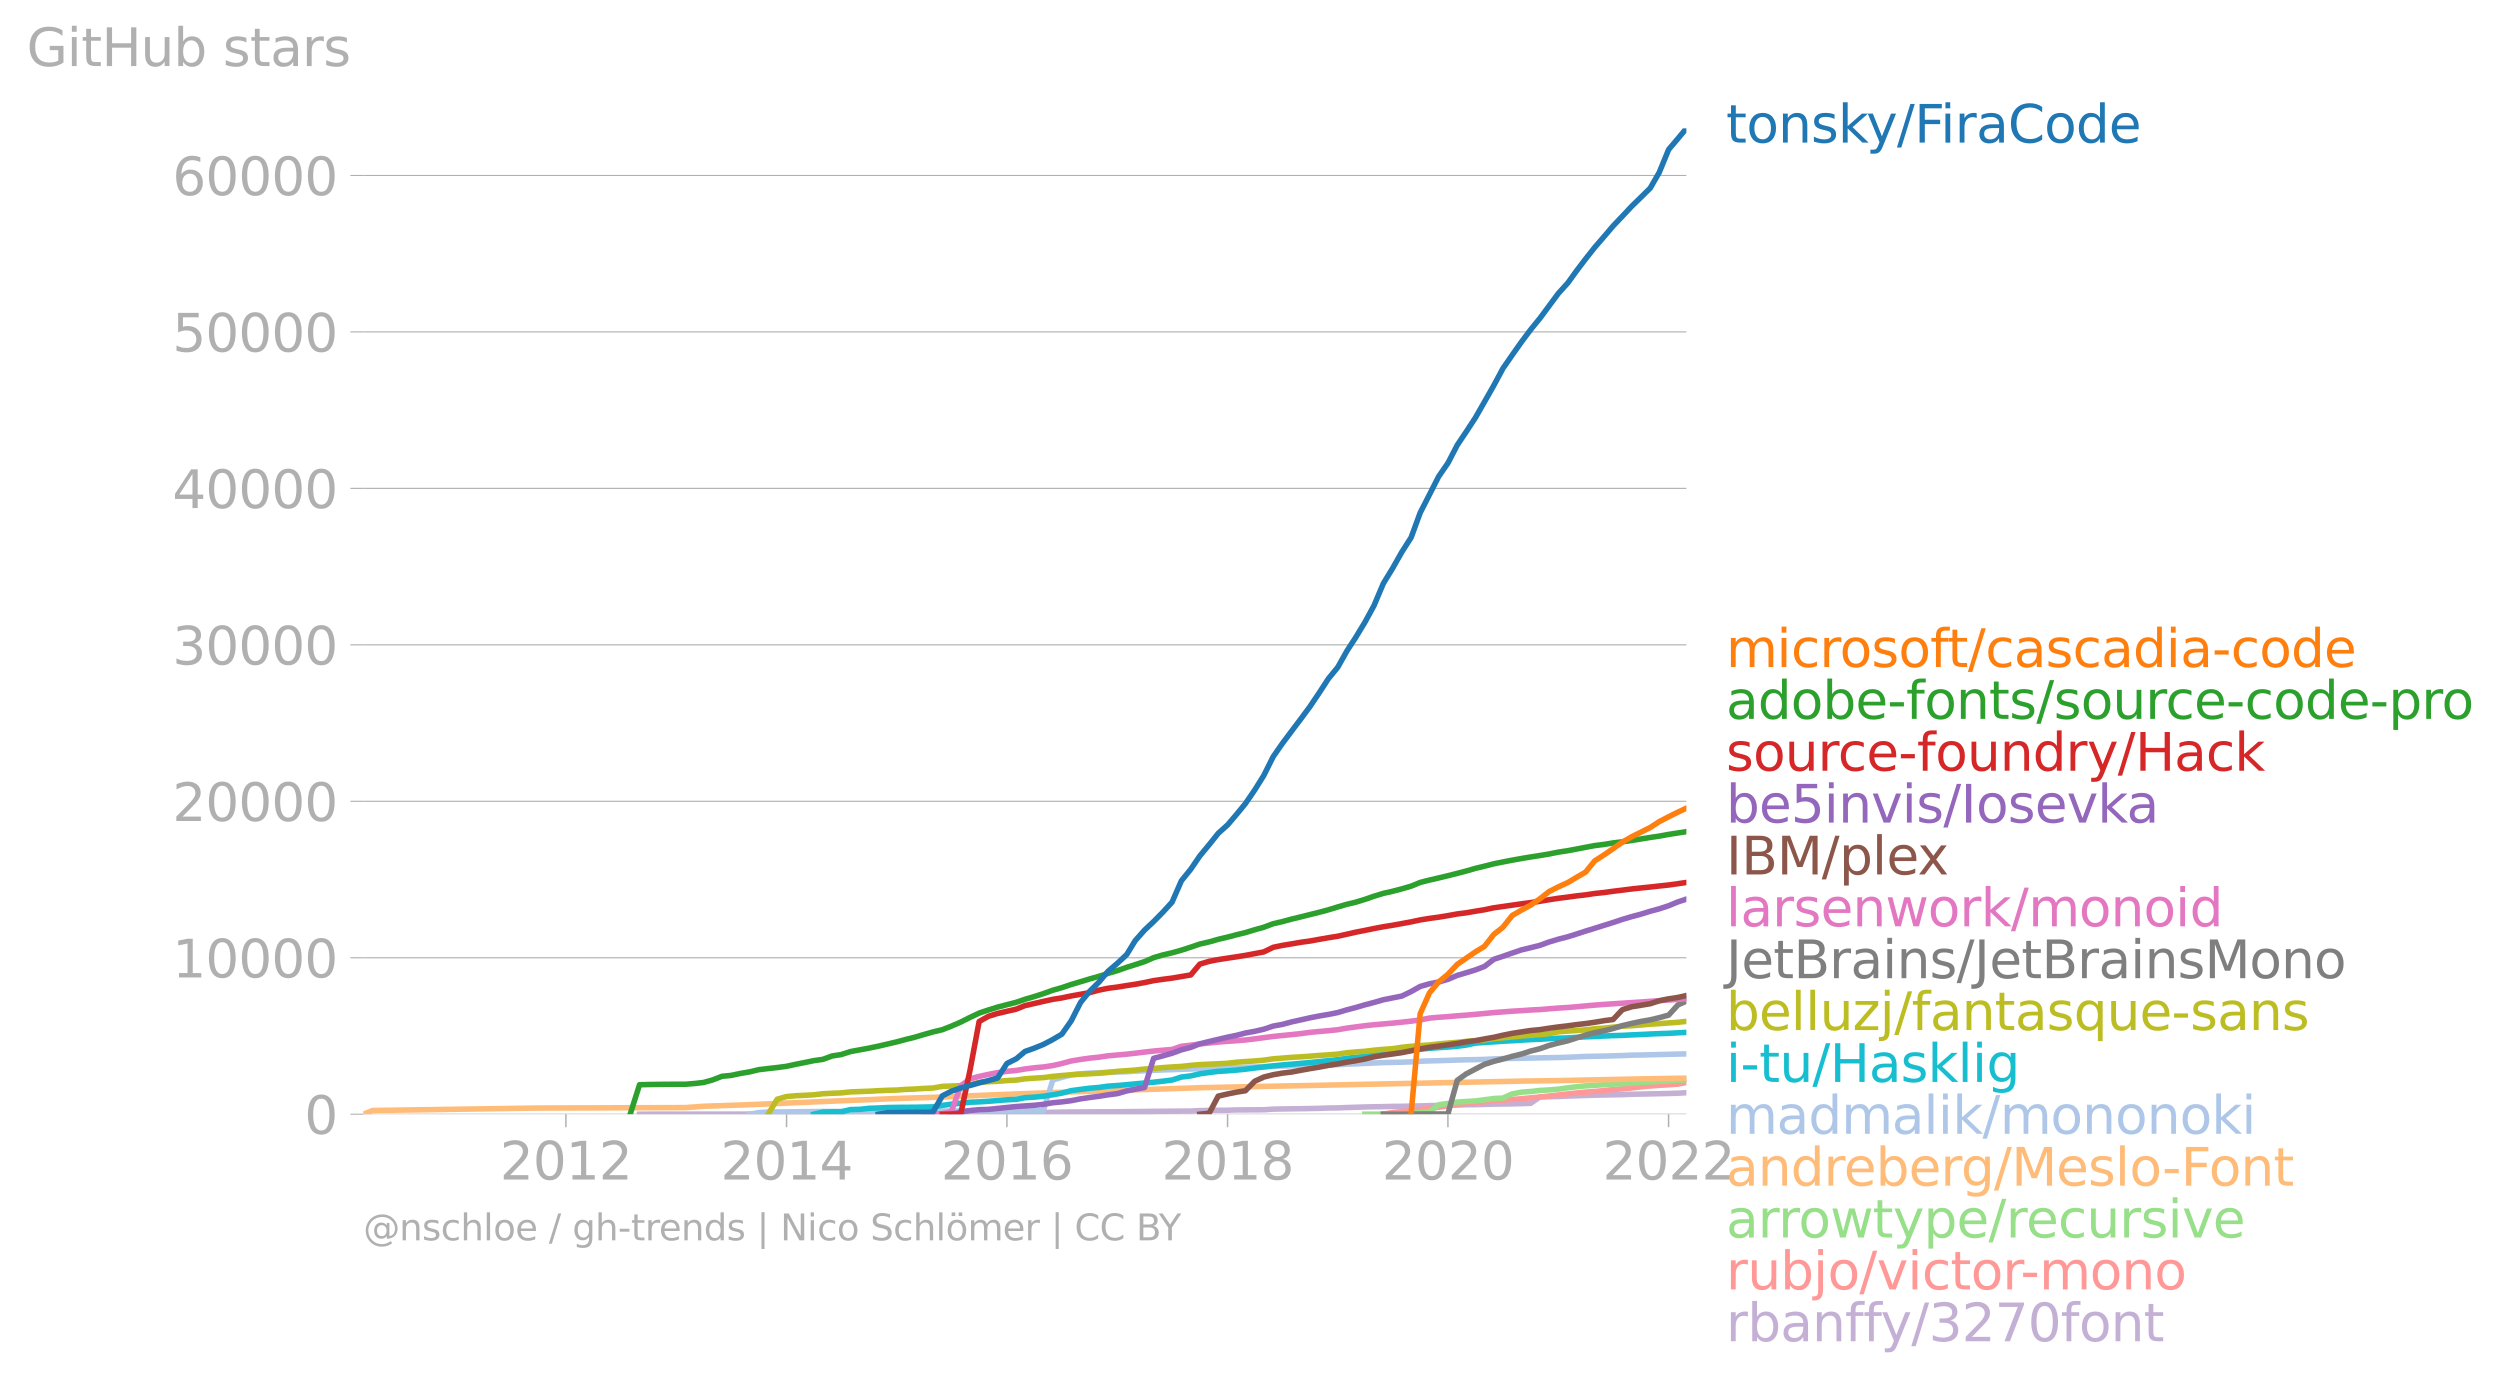 <svg xmlns:xlink="http://www.w3.org/1999/xlink" width="899.74" height="496.197" viewBox="0 0 674.805 372.148" xmlns="http://www.w3.org/2000/svg"><defs><style>*{stroke-linejoin:round;stroke-linecap:butt}</style></defs><g id="figure_1"><path d="M0 372.148h674.805V0H0v372.148z" style="fill:none" id="patch_1"/><g id="axes_1"><path d="M98.073 300.748h357.12V34.636H98.073v266.112z" style="fill:none" id="patch_2"/><g id="matplotlib.axis_1"><g id="xtick_1"><g id="line2d_1"><defs><path id="m9cfd7c7da1" d="M0 0v3.5" style="stroke:#b0b0b0;stroke-width:.4"/></defs><use xlink:href="#m9cfd7c7da1" x="152.745" y="300.748" style="fill:#b0b0b0;stroke:#b0b0b0;stroke-width:.4"/></g><g style="fill:#b0b0b0" transform="matrix(.14 0 0 -.14 134.93 318.386)" id="text_1"><defs><path id="DejaVuSans-32" d="M1228 531h2203V0H469v531q359 372 979 998 621 627 780 809 303 340 423 576 121 236 121 464 0 372-261 606-261 235-680 235-297 0-627-103-329-103-704-313v638q381 153 712 231 332 78 607 78 725 0 1156-363 431-362 431-968 0-288-108-546-107-257-392-607-78-91-497-524-418-433-1181-1211z" transform="scale(.016)"/><path id="DejaVuSans-30" d="M2034 4250q-487 0-733-480-245-479-245-1442 0-959 245-1439 246-480 733-480 491 0 736 480 246 480 246 1439 0 963-246 1442-245 480-736 480zm0 500q785 0 1199-621 414-620 414-1801 0-1178-414-1799Q2819-91 2034-91q-784 0-1198 620-414 621-414 1799 0 1181 414 1801 414 621 1198 621z" transform="scale(.016)"/><path id="DejaVuSans-31" d="M794 531h1031v3560L703 3866v575l1116 225h631V531h1031V0H794v531z" transform="scale(.016)"/></defs><use xlink:href="#DejaVuSans-32"/><use xlink:href="#DejaVuSans-30" x="63.623"/><use xlink:href="#DejaVuSans-31" x="127.246"/><use xlink:href="#DejaVuSans-32" x="190.869"/></g></g><g id="xtick_2"><use xlink:href="#m9cfd7c7da1" x="212.306" y="300.748" style="fill:#b0b0b0;stroke:#b0b0b0;stroke-width:.4" id="line2d_2"/><g style="fill:#b0b0b0" transform="matrix(.14 0 0 -.14 194.49 318.386)" id="text_2"><defs><path id="DejaVuSans-34" d="M2419 4116 825 1625h1594v2491zm-166 550h794V1625h666v-525h-666V0h-628v1100H313v609l1940 2957z" transform="scale(.016)"/></defs><use xlink:href="#DejaVuSans-32"/><use xlink:href="#DejaVuSans-30" x="63.623"/><use xlink:href="#DejaVuSans-31" x="127.246"/><use xlink:href="#DejaVuSans-34" x="190.869"/></g></g><g id="xtick_3"><use xlink:href="#m9cfd7c7da1" x="271.785" y="300.748" style="fill:#b0b0b0;stroke:#b0b0b0;stroke-width:.4" id="line2d_3"/><g style="fill:#b0b0b0" transform="matrix(.14 0 0 -.14 253.97 318.386)" id="text_3"><defs><path id="DejaVuSans-36" d="M2113 2584q-425 0-674-291-248-290-248-796 0-503 248-796 249-292 674-292t673 292q248 293 248 796 0 506-248 796-248 291-673 291zm1253 1979v-575q-238 112-480 171-242 60-480 60-625 0-955-422-329-422-376-1275 184 272 462 417 279 145 613 145 703 0 1111-427 408-426 408-1160 0-719-425-1154Q2819-91 2113-91q-810 0-1238 620-428 621-428 1799 0 1106 525 1764t1409 658q238 0 480-47t505-140z" transform="scale(.016)"/></defs><use xlink:href="#DejaVuSans-32"/><use xlink:href="#DejaVuSans-30" x="63.623"/><use xlink:href="#DejaVuSans-31" x="127.246"/><use xlink:href="#DejaVuSans-36" x="190.869"/></g></g><g id="xtick_4"><use xlink:href="#m9cfd7c7da1" x="331.346" y="300.748" style="fill:#b0b0b0;stroke:#b0b0b0;stroke-width:.4" id="line2d_4"/><g style="fill:#b0b0b0" transform="matrix(.14 0 0 -.14 313.53 318.386)" id="text_4"><defs><path id="DejaVuSans-38" d="M2034 2216q-450 0-708-241-257-241-257-662 0-422 257-663 258-241 708-241t709 242q260 243 260 662 0 421-258 662-257 241-711 241zm-631 268q-406 100-633 378-226 279-226 679 0 559 398 884 399 325 1092 325 697 0 1094-325t397-884q0-400-227-679-226-278-629-378 456-106 710-416 255-309 255-755 0-679-414-1042Q2806-91 2034-91q-771 0-1186 362-414 363-414 1042 0 446 256 755 257 310 713 416zm-231 997q0-362 226-565 227-203 636-203 407 0 636 203 230 203 230 565 0 363-230 566-229 203-636 203-409 0-636-203-226-203-226-566z" transform="scale(.016)"/></defs><use xlink:href="#DejaVuSans-32"/><use xlink:href="#DejaVuSans-30" x="63.623"/><use xlink:href="#DejaVuSans-31" x="127.246"/><use xlink:href="#DejaVuSans-38" x="190.869"/></g></g><g id="xtick_5"><use xlink:href="#m9cfd7c7da1" x="390.825" y="300.748" style="fill:#b0b0b0;stroke:#b0b0b0;stroke-width:.4" id="line2d_5"/><g style="fill:#b0b0b0" transform="matrix(.14 0 0 -.14 373.01 318.386)" id="text_5"><use xlink:href="#DejaVuSans-32"/><use xlink:href="#DejaVuSans-30" x="63.623"/><use xlink:href="#DejaVuSans-32" x="127.246"/><use xlink:href="#DejaVuSans-30" x="190.869"/></g></g><g id="xtick_6"><use xlink:href="#m9cfd7c7da1" x="450.386" y="300.748" style="fill:#b0b0b0;stroke:#b0b0b0;stroke-width:.4" id="line2d_6"/><g style="fill:#b0b0b0" transform="matrix(.14 0 0 -.14 432.57 318.386)" id="text_6"><use xlink:href="#DejaVuSans-32"/><use xlink:href="#DejaVuSans-30" x="63.623"/><use xlink:href="#DejaVuSans-32" x="127.246"/><use xlink:href="#DejaVuSans-32" x="190.869"/></g></g></g><g id="matplotlib.axis_2"><g id="ytick_1"><path d="M98.073 300.748h357.12" clip-path="url(#p718589d61a)" style="fill:none;stroke:#b0b0b0;stroke-width:.3;stroke-linecap:square" id="line2d_7"/><g id="line2d_8"><defs><path id="m39b90a88a3" d="M0 0h-3.5" style="stroke:#b0b0b0;stroke-width:.3"/></defs><use xlink:href="#m39b90a88a3" x="98.073" y="300.748" style="fill:#b0b0b0;stroke:#b0b0b0;stroke-width:.3"/></g><use xlink:href="#DejaVuSans-30" style="fill:#b0b0b0" transform="matrix(.14 0 0 -.14 82.166 306.067)" id="text_7"/></g><g id="ytick_2"><path d="M98.073 258.517h357.12" clip-path="url(#p718589d61a)" style="fill:none;stroke:#b0b0b0;stroke-width:.3;stroke-linecap:square" id="line2d_9"/><use xlink:href="#m39b90a88a3" x="98.073" y="258.517" style="fill:#b0b0b0;stroke:#b0b0b0;stroke-width:.3" id="line2d_10"/><g style="fill:#b0b0b0" transform="matrix(.14 0 0 -.14 46.536 263.836)" id="text_8"><use xlink:href="#DejaVuSans-31"/><use xlink:href="#DejaVuSans-30" x="63.623"/><use xlink:href="#DejaVuSans-30" x="127.246"/><use xlink:href="#DejaVuSans-30" x="190.869"/><use xlink:href="#DejaVuSans-30" x="254.492"/></g></g><g id="ytick_3"><path d="M98.073 216.286h357.12" clip-path="url(#p718589d61a)" style="fill:none;stroke:#b0b0b0;stroke-width:.3;stroke-linecap:square" id="line2d_11"/><use xlink:href="#m39b90a88a3" x="98.073" y="216.286" style="fill:#b0b0b0;stroke:#b0b0b0;stroke-width:.3" id="line2d_12"/><g style="fill:#b0b0b0" transform="matrix(.14 0 0 -.14 46.536 221.605)" id="text_9"><use xlink:href="#DejaVuSans-32"/><use xlink:href="#DejaVuSans-30" x="63.623"/><use xlink:href="#DejaVuSans-30" x="127.246"/><use xlink:href="#DejaVuSans-30" x="190.869"/><use xlink:href="#DejaVuSans-30" x="254.492"/></g></g><g id="ytick_4"><path d="M98.073 174.054h357.12" clip-path="url(#p718589d61a)" style="fill:none;stroke:#b0b0b0;stroke-width:.3;stroke-linecap:square" id="line2d_13"/><use xlink:href="#m39b90a88a3" x="98.073" y="174.054" style="fill:#b0b0b0;stroke:#b0b0b0;stroke-width:.3" id="line2d_14"/><g style="fill:#b0b0b0" transform="matrix(.14 0 0 -.14 46.536 179.373)" id="text_10"><defs><path id="DejaVuSans-33" d="M2597 2516q453-97 707-404 255-306 255-756 0-690-475-1069Q2609-91 1734-91q-293 0-604 58T488 141v609q262-153 574-231 313-78 654-78 593 0 904 234t311 681q0 413-289 645-289 233-804 233h-544v519h569q465 0 712 186t247 536q0 359-255 551-254 193-729 193-260 0-557-57-297-56-653-174v562q360 100 674 150t592 50q719 0 1137-327 419-326 419-882 0-388-222-655t-631-370z" transform="scale(.016)"/></defs><use xlink:href="#DejaVuSans-33"/><use xlink:href="#DejaVuSans-30" x="63.623"/><use xlink:href="#DejaVuSans-30" x="127.246"/><use xlink:href="#DejaVuSans-30" x="190.869"/><use xlink:href="#DejaVuSans-30" x="254.492"/></g></g><g id="ytick_5"><path d="M98.073 131.823h357.12" clip-path="url(#p718589d61a)" style="fill:none;stroke:#b0b0b0;stroke-width:.3;stroke-linecap:square" id="line2d_15"/><use xlink:href="#m39b90a88a3" x="98.073" y="131.823" style="fill:#b0b0b0;stroke:#b0b0b0;stroke-width:.3" id="line2d_16"/><g style="fill:#b0b0b0" transform="matrix(.14 0 0 -.14 46.536 137.142)" id="text_11"><use xlink:href="#DejaVuSans-34"/><use xlink:href="#DejaVuSans-30" x="63.623"/><use xlink:href="#DejaVuSans-30" x="127.246"/><use xlink:href="#DejaVuSans-30" x="190.869"/><use xlink:href="#DejaVuSans-30" x="254.492"/></g></g><g id="ytick_6"><path d="M98.073 89.592h357.12" clip-path="url(#p718589d61a)" style="fill:none;stroke:#b0b0b0;stroke-width:.3;stroke-linecap:square" id="line2d_17"/><use xlink:href="#m39b90a88a3" x="98.073" y="89.592" style="fill:#b0b0b0;stroke:#b0b0b0;stroke-width:.3" id="line2d_18"/><g style="fill:#b0b0b0" transform="matrix(.14 0 0 -.14 46.536 94.91)" id="text_12"><defs><path id="DejaVuSans-35" d="M691 4666h2478v-532H1269V2991q137 47 274 70 138 23 276 23 781 0 1237-428 457-428 457-1159 0-753-469-1171Q2575-91 1722-91q-294 0-599 50Q819 9 494 109v635q281-153 581-228t634-75q541 0 856 284 316 284 316 772 0 487-316 771-315 285-856 285-253 0-505-56-251-56-513-175v2344z" transform="scale(.016)"/></defs><use xlink:href="#DejaVuSans-35"/><use xlink:href="#DejaVuSans-30" x="63.623"/><use xlink:href="#DejaVuSans-30" x="127.246"/><use xlink:href="#DejaVuSans-30" x="190.869"/><use xlink:href="#DejaVuSans-30" x="254.492"/></g></g><g id="ytick_7"><path d="M98.073 47.36h357.12" clip-path="url(#p718589d61a)" style="fill:none;stroke:#b0b0b0;stroke-width:.3;stroke-linecap:square" id="line2d_19"/><use xlink:href="#m39b90a88a3" x="98.073" y="47.361" style="fill:#b0b0b0;stroke:#b0b0b0;stroke-width:.3" id="line2d_20"/><g style="fill:#b0b0b0" transform="matrix(.14 0 0 -.14 46.536 52.68)" id="text_13"><use xlink:href="#DejaVuSans-36"/><use xlink:href="#DejaVuSans-30" x="63.623"/><use xlink:href="#DejaVuSans-30" x="127.246"/><use xlink:href="#DejaVuSans-30" x="190.869"/><use xlink:href="#DejaVuSans-30" x="254.492"/></g></g><g style="fill:#b0b0b0" transform="matrix(.14 0 0 -.14 7.2 17.838)" id="text_14"><defs><path id="DejaVuSans-47" d="M3809 666v1253H2778v519h1656V434q-365-259-806-392-440-133-940-133-1094 0-1712 639-617 640-617 1780 0 1144 617 1783 618 639 1712 639 456 0 867-113 411-112 758-331v-672q-350 297-744 447t-828 150q-857 0-1287-478-429-478-429-1425 0-944 429-1422 430-478 1287-478 334 0 596 58 263 58 472 180z" transform="scale(.016)"/><path id="DejaVuSans-69" d="M603 3500h575V0H603v3500zm0 1363h575v-729H603v729z" transform="scale(.016)"/><path id="DejaVuSans-74" d="M1172 4494v-994h1184v-447H1172V1153q0-428 117-550t477-122h590V0h-590q-666 0-919 248-253 249-253 905v1900H172v447h422v994h578z" transform="scale(.016)"/><path id="DejaVuSans-48" d="M628 4666h631V2753h2294v1913h631V0h-631v2222H1259V0H628v4666z" transform="scale(.016)"/><path id="DejaVuSans-75" d="M544 1381v2119h575V1403q0-497 193-746 194-248 582-248 465 0 735 297 271 297 271 810v1984h575V0h-575v538q-209-319-486-474-276-155-642-155-603 0-916 375-312 375-312 1097zm1447 2203z" transform="scale(.016)"/><path id="DejaVuSans-62" d="M3116 1747q0 634-261 995t-717 361q-457 0-718-361t-261-995q0-634 261-995t718-361q456 0 717 361t261 995zM1159 2969q182 312 458 463 277 152 661 152 638 0 1036-506 399-506 399-1331T3314 415Q2916-91 2278-91q-384 0-661 152-276 152-458 464V0H581v4863h578V2969z" transform="scale(.016)"/><path id="DejaVuSans-73" d="M2834 3397v-544q-243 125-506 187-262 63-544 63-428 0-642-131t-214-394q0-200 153-314t616-217l197-44q612-131 870-370t258-667q0-488-386-773Q2250-91 1575-91q-281 0-586 55T347 128v594q319-166 628-249 309-82 613-82 406 0 624 139 219 139 219 392 0 234-158 359-157 125-692 241l-200 47q-534 112-772 345-237 233-237 639 0 494 350 762 350 269 994 269 318 0 599-47 282-46 519-140z" transform="scale(.016)"/><path id="DejaVuSans-61" d="M2194 1759q-697 0-966-159t-269-544q0-306 202-486 202-179 548-179 479 0 768 339t289 901v128h-572zm1147 238V0h-575v531q-197-318-491-470T1556-91q-537 0-855 302-317 302-317 808 0 590 395 890 396 300 1180 300h807v57q0 397-261 614t-733 217q-300 0-585-72-284-72-546-216v532q315 122 612 182 297 61 578 61 760 0 1135-394 375-393 375-1193z" transform="scale(.016)"/><path id="DejaVuSans-72" d="M2631 2963q-97 56-211 82-114 27-251 27-488 0-749-317t-261-911V0H581v3500h578v-544q182 319 472 473 291 155 707 155 59 0 131-8 72-7 159-23l3-590z" transform="scale(.016)"/></defs><use xlink:href="#DejaVuSans-47"/><use xlink:href="#DejaVuSans-69" x="77.49"/><use xlink:href="#DejaVuSans-74" x="105.273"/><use xlink:href="#DejaVuSans-48" x="144.482"/><use xlink:href="#DejaVuSans-75" x="219.678"/><use xlink:href="#DejaVuSans-62" x="283.057"/><use xlink:href="#DejaVuSans-20" x="346.533"/><use xlink:href="#DejaVuSans-73" x="378.32"/><use xlink:href="#DejaVuSans-74" x="430.42"/><use xlink:href="#DejaVuSans-61" x="469.629"/><use xlink:href="#DejaVuSans-72" x="530.908"/><use xlink:href="#DejaVuSans-73" x="572.021"/></g></g><path d="m172.626 300.748 2.444-.02H189.9l2.445-.005h4.97l2.526-.008H207.336l2.444-.009h9.859l2.444-.017 2.526-.008h2.444l2.526-.021 2.526-.009h2.445l2.525-.008h2.445l2.526-.005 2.525-.012 2.282-.009 2.526-.02 2.444-.005 2.526-.055 2.444-.021 2.526-.013 2.526-.05 2.444-.026h2.526l2.444-.017 2.526-.004 2.526-.038 2.363-.03 2.526-.004 2.444-.046 2.526-.06 2.444-.05 2.526-.03 2.526-.012 2.444-.017 2.526-.025h2.444l2.526-.013 2.526-.021 2.281-.021 2.526-.03 2.445-.034 2.526-.02 2.444-.022 2.526-.02 2.526-.01 2.444-.126 2.526-.06 2.444-.029 2.526-.012 2.526-.09 2.281-.008 2.526-.012 2.444-.013 2.526-.173 2.444-.05 2.526-.039 2.526-.033 2.445-.038 2.525-.051 2.445-.097 2.526-.03 2.525-.097 2.282-.068 2.526-.084 2.444-.055 2.526-.038 2.444-.06 2.526-.02 2.526-.064 2.444-.046 2.526-.08 2.444-.038 2.526-.076 2.526-.047 2.363-.067 2.526-.038 2.444-.072 2.526-.068 2.444-.033 2.526-.038 2.526-.06 2.444-.097 2.526-1.74 2.444-.038 2.526-.042 2.526-.122 2.281-.072 2.526-.093 2.445-.076 2.526-.046 2.444-.055 2.526-.043 2.526-.11 2.444-.046 2.526-.05 2.444-.055 2.526-.055 2.526-.076 2.281-.136" clip-path="url(#p718589d61a)" style="fill:none;stroke:#c5b0d5;stroke-width:1.5;stroke-linecap:square" id="line2d_21"/><path d="m373.389 300.748 2.444-.452 2.526-.249 2.526-.325 2.444-.203 2.526-.426 2.444-.228 2.526-.385 2.526-.375 2.363-.262 2.526-.262 2.444-.186 2.526-.274 2.444-.174 2.526-.177 2.526-.194 2.444-.24 2.526-.237 2.444-.25 2.526-.287 2.526-.283 2.281-.249 2.526-.249 2.445-.165 2.526-.245 2.444-.27 2.526-.198 2.526-.25 2.444-.278 2.526-.25 2.444-.177 2.526-.148 2.526-.185 2.281-.457" clip-path="url(#p718589d61a)" style="fill:none;stroke:#ff9896;stroke-width:1.5;stroke-linecap:square" id="line2d_22"/><path d="m368.419 300.748 2.444-.004h2.526l2.444-.004 2.526-.042 2.526-.123 2.444-.317 2.526-.093 2.444-1.959 2.526-.359 2.526-.376 2.363-.156 2.526-.14 2.444-.316 2.526-.342 2.444-.114 2.526-1.128 2.526-.477 2.444-.177 2.526-.288 2.444-.135 2.526-.215 2.526-.36 2.281-.27 2.526-.253 2.445-.14 2.526-.18 2.444-.153 2.526-.093 2.526-.202 2.444-.186 2.526-.131 2.444-.131 2.526-.135 2.526-.148 2.281-.144" clip-path="url(#p718589d61a)" style="fill:none;stroke:#98df8a;stroke-width:1.5;stroke-linecap:square" id="line2d_23"/><g style="fill:#1f77b4" transform="matrix(.14 0 0 -.14 465.907 38.5)" id="text_15"><defs><path id="DejaVuSans-6f" d="M1959 3097q-462 0-731-361t-269-989q0-628 267-989 268-361 733-361 460 0 728 362 269 363 269 988 0 622-269 986-268 364-728 364zm0 487q750 0 1178-488 429-487 429-1349 0-859-429-1349Q2709-91 1959-91q-753 0-1180 489-426 490-426 1349 0 862 426 1349 427 488 1180 488z" transform="scale(.016)"/><path id="DejaVuSans-6e" d="M3513 2113V0h-575v2094q0 497-194 743-194 247-581 247-466 0-735-297-269-296-269-809V0H581v3500h578v-544q207 316 486 472 280 156 646 156 603 0 912-373 310-373 310-1098z" transform="scale(.016)"/><path id="DejaVuSans-6b" d="M581 4863h578V1991l1716 1509h734L1753 1863 3688 0h-750L1159 1709V0H581v4863z" transform="scale(.016)"/><path id="DejaVuSans-79" d="M2059-325q-243-625-475-815-231-191-618-191H506v481h338q237 0 368 113 132 112 291 531l103 262L191 3500h609L1894 763l1094 2737h609L2059-325z" transform="scale(.016)"/><path id="DejaVuSans-2f" d="M1625 4666h531L531-594H0l1625 5260z" transform="scale(.016)"/><path id="DejaVuSans-46" d="M628 4666h2681v-532H1259V2759h1850v-531H1259V0H628v4666z" transform="scale(.016)"/><path id="DejaVuSans-43" d="M4122 4306v-665q-319 297-680 443-361 147-767 147-800 0-1225-489t-425-1414q0-922 425-1411t1225-489q406 0 767 147t680 444V359q-331-225-702-338-370-112-782-112-1060 0-1670 648-609 649-609 1771 0 1125 609 1773 610 649 1670 649 418 0 788-111 371-111 696-333z" transform="scale(.016)"/><path id="DejaVuSans-64" d="M2906 2969v1894h575V0h-575v525q-181-312-458-464-276-152-664-152-634 0-1033 506-398 507-398 1332t398 1331q399 506 1033 506 388 0 664-152 277-151 458-463zM947 1747q0-634 261-995t717-361q456 0 718 361 263 361 263 995t-263 995q-262 361-718 361t-717-361q-261-361-261-995z" transform="scale(.016)"/><path id="DejaVuSans-65" d="M3597 1894v-281H953q38-594 358-905t892-311q331 0 642 81t618 244V178Q3153 47 2828-22t-659-69q-838 0-1327 487-489 488-489 1320 0 859 464 1363 464 505 1252 505 706 0 1117-455 411-454 411-1235zm-575 169q-6 471-264 752-258 282-683 282-481 0-770-272t-333-766l2050 4z" transform="scale(.016)"/></defs><use xlink:href="#DejaVuSans-74"/><use xlink:href="#DejaVuSans-6f" x="39.209"/><use xlink:href="#DejaVuSans-6e" x="100.391"/><use xlink:href="#DejaVuSans-73" x="163.77"/><use xlink:href="#DejaVuSans-6b" x="215.869"/><use xlink:href="#DejaVuSans-79" x="270.154"/><use xlink:href="#DejaVuSans-2f" x="329.334"/><use xlink:href="#DejaVuSans-46" x="363.025"/><use xlink:href="#DejaVuSans-69" x="413.295"/><use xlink:href="#DejaVuSans-72" x="441.078"/><use xlink:href="#DejaVuSans-61" x="482.191"/><use xlink:href="#DejaVuSans-43" x="543.471"/><use xlink:href="#DejaVuSans-6f" x="613.295"/><use xlink:href="#DejaVuSans-64" x="674.477"/><use xlink:href="#DejaVuSans-65" x="737.953"/></g><g style="fill:#ff7f0e" transform="matrix(.14 0 0 -.14 465.907 180.036)" id="text_16"><defs><path id="DejaVuSans-6d" d="M3328 2828q216 388 516 572t706 184q547 0 844-383 297-382 297-1088V0h-578v2094q0 503-179 746-178 244-543 244-447 0-707-297-259-296-259-809V0h-578v2094q0 506-178 748t-550 242q-441 0-701-298-259-298-259-808V0H581v3500h578v-544q197 322 472 475t653 153q382 0 649-194 267-193 395-562z" transform="scale(.016)"/><path id="DejaVuSans-63" d="M3122 3366v-538q-244 135-489 202t-495 67q-560 0-870-355-309-354-309-995t309-996q310-354 870-354 250 0 495 67t489 202V134Q2881 22 2623-34q-257-57-548-57-791 0-1257 497-465 497-465 1341 0 856 470 1346 471 491 1290 491 265 0 518-55 253-54 491-163z" transform="scale(.016)"/><path id="DejaVuSans-66" d="M2375 4863v-479h-550q-309 0-430-125-120-125-120-450v-309h947v-447h-947V0H697v3053H147v447h550v244q0 584 272 851 272 268 862 268h544z" transform="scale(.016)"/><path id="DejaVuSans-2d" d="M313 2009h1684v-512H313v512z" transform="scale(.016)"/></defs><use xlink:href="#DejaVuSans-6d"/><use xlink:href="#DejaVuSans-69" x="97.412"/><use xlink:href="#DejaVuSans-63" x="125.195"/><use xlink:href="#DejaVuSans-72" x="180.176"/><use xlink:href="#DejaVuSans-6f" x="219.039"/><use xlink:href="#DejaVuSans-73" x="280.221"/><use xlink:href="#DejaVuSans-6f" x="332.32"/><use xlink:href="#DejaVuSans-66" x="393.502"/><use xlink:href="#DejaVuSans-74" x="426.957"/><use xlink:href="#DejaVuSans-2f" x="466.166"/><use xlink:href="#DejaVuSans-63" x="499.857"/><use xlink:href="#DejaVuSans-61" x="554.838"/><use xlink:href="#DejaVuSans-73" x="616.117"/><use xlink:href="#DejaVuSans-63" x="668.217"/><use xlink:href="#DejaVuSans-61" x="723.197"/><use xlink:href="#DejaVuSans-64" x="784.477"/><use xlink:href="#DejaVuSans-69" x="847.953"/><use xlink:href="#DejaVuSans-61" x="875.736"/><use xlink:href="#DejaVuSans-2d" x="937.016"/><use xlink:href="#DejaVuSans-63" x="973.1"/><use xlink:href="#DejaVuSans-6f" x="1028.08"/><use xlink:href="#DejaVuSans-64" x="1089.262"/><use xlink:href="#DejaVuSans-65" x="1152.738"/></g><g style="fill:#2ca02c" transform="matrix(.14 0 0 -.14 465.907 194.036)" id="text_17"><defs><path id="DejaVuSans-70" d="M1159 525v-1856H581v4831h578v-531q182 312 458 463 277 152 661 152 638 0 1036-506 399-506 399-1331T3314 415Q2916-91 2278-91q-384 0-661 152-276 152-458 464zm1957 1222q0 634-261 995t-717 361q-457 0-718-361t-261-995q0-634 261-995t718-361q456 0 717 361t261 995z" transform="scale(.016)"/></defs><use xlink:href="#DejaVuSans-61"/><use xlink:href="#DejaVuSans-64" x="61.279"/><use xlink:href="#DejaVuSans-6f" x="124.756"/><use xlink:href="#DejaVuSans-62" x="185.938"/><use xlink:href="#DejaVuSans-65" x="249.414"/><use xlink:href="#DejaVuSans-2d" x="310.938"/><use xlink:href="#DejaVuSans-66" x="347.021"/><use xlink:href="#DejaVuSans-6f" x="382.227"/><use xlink:href="#DejaVuSans-6e" x="443.408"/><use xlink:href="#DejaVuSans-74" x="506.787"/><use xlink:href="#DejaVuSans-73" x="545.996"/><use xlink:href="#DejaVuSans-2f" x="598.096"/><use xlink:href="#DejaVuSans-73" x="631.787"/><use xlink:href="#DejaVuSans-6f" x="683.887"/><use xlink:href="#DejaVuSans-75" x="745.068"/><use xlink:href="#DejaVuSans-72" x="808.447"/><use xlink:href="#DejaVuSans-63" x="847.311"/><use xlink:href="#DejaVuSans-65" x="902.291"/><use xlink:href="#DejaVuSans-2d" x="963.814"/><use xlink:href="#DejaVuSans-63" x="999.898"/><use xlink:href="#DejaVuSans-6f" x="1054.879"/><use xlink:href="#DejaVuSans-64" x="1116.061"/><use xlink:href="#DejaVuSans-65" x="1179.537"/><use xlink:href="#DejaVuSans-2d" x="1241.061"/><use xlink:href="#DejaVuSans-70" x="1277.145"/><use xlink:href="#DejaVuSans-72" x="1340.621"/><use xlink:href="#DejaVuSans-6f" x="1379.484"/></g><g style="fill:#d62728" transform="matrix(.14 0 0 -.14 465.907 208.036)" id="text_18"><use xlink:href="#DejaVuSans-73"/><use xlink:href="#DejaVuSans-6f" x="52.1"/><use xlink:href="#DejaVuSans-75" x="113.281"/><use xlink:href="#DejaVuSans-72" x="176.66"/><use xlink:href="#DejaVuSans-63" x="215.523"/><use xlink:href="#DejaVuSans-65" x="270.504"/><use xlink:href="#DejaVuSans-2d" x="332.027"/><use xlink:href="#DejaVuSans-66" x="368.111"/><use xlink:href="#DejaVuSans-6f" x="403.316"/><use xlink:href="#DejaVuSans-75" x="464.498"/><use xlink:href="#DejaVuSans-6e" x="527.877"/><use xlink:href="#DejaVuSans-64" x="591.256"/><use xlink:href="#DejaVuSans-72" x="654.732"/><use xlink:href="#DejaVuSans-79" x="695.846"/><use xlink:href="#DejaVuSans-2f" x="755.025"/><use xlink:href="#DejaVuSans-48" x="788.717"/><use xlink:href="#DejaVuSans-61" x="863.912"/><use xlink:href="#DejaVuSans-63" x="925.191"/><use xlink:href="#DejaVuSans-6b" x="980.172"/></g><g style="fill:#9467bd" transform="matrix(.14 0 0 -.14 465.907 222.036)" id="text_19"><defs><path id="DejaVuSans-76" d="M191 3500h609L1894 563l1094 2937h609L2284 0h-781L191 3500z" transform="scale(.016)"/><path id="DejaVuSans-49" d="M628 4666h631V0H628v4666z" transform="scale(.016)"/></defs><use xlink:href="#DejaVuSans-62"/><use xlink:href="#DejaVuSans-65" x="63.477"/><use xlink:href="#DejaVuSans-35" x="125"/><use xlink:href="#DejaVuSans-69" x="188.623"/><use xlink:href="#DejaVuSans-6e" x="216.406"/><use xlink:href="#DejaVuSans-76" x="279.785"/><use xlink:href="#DejaVuSans-69" x="338.965"/><use xlink:href="#DejaVuSans-73" x="366.748"/><use xlink:href="#DejaVuSans-2f" x="418.848"/><use xlink:href="#DejaVuSans-49" x="452.539"/><use xlink:href="#DejaVuSans-6f" x="482.031"/><use xlink:href="#DejaVuSans-73" x="543.213"/><use xlink:href="#DejaVuSans-65" x="595.313"/><use xlink:href="#DejaVuSans-76" x="656.836"/><use xlink:href="#DejaVuSans-6b" x="716.016"/><use xlink:href="#DejaVuSans-61" x="772.176"/></g><g style="fill:#8c564b" transform="matrix(.14 0 0 -.14 465.907 236.036)" id="text_20"><defs><path id="DejaVuSans-42" d="M1259 2228V519h1013q509 0 754 211 246 211 246 645 0 438-246 645-245 208-754 208H1259zm0 1919V2741h935q462 0 688 173 227 174 227 530 0 353-227 528-226 175-688 175h-935zm-631 519h1613q722 0 1112-300 391-300 391-853 0-429-200-682t-588-315q466-100 724-418 258-317 258-792 0-625-425-966Q3088 0 2303 0H628v4666z" transform="scale(.016)"/><path id="DejaVuSans-4d" d="M628 4666h941l1190-3175 1197 3175h941V0h-616v4097L3078 897h-634L1241 4097V0H628v4666z" transform="scale(.016)"/><path id="DejaVuSans-6c" d="M603 4863h575V0H603v4863z" transform="scale(.016)"/><path id="DejaVuSans-78" d="M3513 3500 2247 1797 3578 0h-678L1881 1375 863 0H184l1360 1831L300 3500h678l928-1247 928 1247h679z" transform="scale(.016)"/></defs><use xlink:href="#DejaVuSans-49"/><use xlink:href="#DejaVuSans-42" x="29.492"/><use xlink:href="#DejaVuSans-4d" x="98.096"/><use xlink:href="#DejaVuSans-2f" x="184.375"/><use xlink:href="#DejaVuSans-70" x="218.066"/><use xlink:href="#DejaVuSans-6c" x="281.543"/><use xlink:href="#DejaVuSans-65" x="309.326"/><use xlink:href="#DejaVuSans-78" x="369.1"/></g><g style="fill:#e377c2" transform="matrix(.14 0 0 -.14 465.907 250.036)" id="text_21"><defs><path id="DejaVuSans-77" d="M269 3500h575l719-2731 715 2731h678l719-2731 716 2731h575L4050 0h-678l-753 2869L1863 0h-679L269 3500z" transform="scale(.016)"/></defs><use xlink:href="#DejaVuSans-6c"/><use xlink:href="#DejaVuSans-61" x="27.783"/><use xlink:href="#DejaVuSans-72" x="89.063"/><use xlink:href="#DejaVuSans-73" x="130.176"/><use xlink:href="#DejaVuSans-65" x="182.275"/><use xlink:href="#DejaVuSans-6e" x="243.799"/><use xlink:href="#DejaVuSans-77" x="307.178"/><use xlink:href="#DejaVuSans-6f" x="388.965"/><use xlink:href="#DejaVuSans-72" x="450.146"/><use xlink:href="#DejaVuSans-6b" x="491.26"/><use xlink:href="#DejaVuSans-2f" x="549.17"/><use xlink:href="#DejaVuSans-6d" x="582.861"/><use xlink:href="#DejaVuSans-6f" x="680.273"/><use xlink:href="#DejaVuSans-6e" x="741.455"/><use xlink:href="#DejaVuSans-6f" x="804.834"/><use xlink:href="#DejaVuSans-69" x="866.016"/><use xlink:href="#DejaVuSans-64" x="893.799"/></g><g style="fill:#7f7f7f" transform="matrix(.14 0 0 -.14 465.907 264.036)" id="text_22"><defs><path id="DejaVuSans-4a" d="M628 4666h631V325q0-844-320-1225T-91-1281h-240v531h197q418 0 590 235 172 234 172 840v4341z" transform="scale(.016)"/></defs><use xlink:href="#DejaVuSans-4a"/><use xlink:href="#DejaVuSans-65" x="29.492"/><use xlink:href="#DejaVuSans-74" x="91.016"/><use xlink:href="#DejaVuSans-42" x="130.225"/><use xlink:href="#DejaVuSans-72" x="198.828"/><use xlink:href="#DejaVuSans-61" x="239.941"/><use xlink:href="#DejaVuSans-69" x="301.221"/><use xlink:href="#DejaVuSans-6e" x="329.004"/><use xlink:href="#DejaVuSans-73" x="392.383"/><use xlink:href="#DejaVuSans-2f" x="444.482"/><use xlink:href="#DejaVuSans-4a" x="478.174"/><use xlink:href="#DejaVuSans-65" x="507.666"/><use xlink:href="#DejaVuSans-74" x="569.189"/><use xlink:href="#DejaVuSans-42" x="608.398"/><use xlink:href="#DejaVuSans-72" x="677.002"/><use xlink:href="#DejaVuSans-61" x="718.115"/><use xlink:href="#DejaVuSans-69" x="779.395"/><use xlink:href="#DejaVuSans-6e" x="807.178"/><use xlink:href="#DejaVuSans-73" x="870.557"/><use xlink:href="#DejaVuSans-4d" x="922.656"/><use xlink:href="#DejaVuSans-6f" x="1008.936"/><use xlink:href="#DejaVuSans-6e" x="1070.117"/><use xlink:href="#DejaVuSans-6f" x="1133.496"/></g><g style="fill:#bcbd22" transform="matrix(.14 0 0 -.14 465.907 278.036)" id="text_23"><defs><path id="DejaVuSans-7a" d="M353 3500h2731v-525L922 459h2162V0H275v525l2163 2516H353v459z" transform="scale(.016)"/><path id="DejaVuSans-6a" d="M603 3500h575V-63q0-668-255-968-254-300-820-300h-219v487H38q328 0 446 152Q603-541 603-63v3563zm0 1363h575v-729H603v729z" transform="scale(.016)"/><path id="DejaVuSans-71" d="M947 1747q0-634 261-995t717-361q456 0 718 361 263 361 263 995t-263 995q-262 361-718 361t-717-361q-261-361-261-995zM2906 525q-181-312-458-464-276-152-664-152-634 0-1033 506-398 507-398 1332t398 1331q399 506 1033 506 388 0 664-152 277-151 458-463v531h575v-4831h-575V525z" transform="scale(.016)"/></defs><use xlink:href="#DejaVuSans-62"/><use xlink:href="#DejaVuSans-65" x="63.477"/><use xlink:href="#DejaVuSans-6c" x="125"/><use xlink:href="#DejaVuSans-6c" x="152.783"/><use xlink:href="#DejaVuSans-75" x="180.566"/><use xlink:href="#DejaVuSans-7a" x="243.945"/><use xlink:href="#DejaVuSans-6a" x="296.436"/><use xlink:href="#DejaVuSans-2f" x="324.219"/><use xlink:href="#DejaVuSans-66" x="357.91"/><use xlink:href="#DejaVuSans-61" x="393.115"/><use xlink:href="#DejaVuSans-6e" x="454.395"/><use xlink:href="#DejaVuSans-74" x="517.773"/><use xlink:href="#DejaVuSans-61" x="556.982"/><use xlink:href="#DejaVuSans-73" x="618.262"/><use xlink:href="#DejaVuSans-71" x="670.361"/><use xlink:href="#DejaVuSans-75" x="733.838"/><use xlink:href="#DejaVuSans-65" x="797.217"/><use xlink:href="#DejaVuSans-2d" x="858.74"/><use xlink:href="#DejaVuSans-73" x="894.824"/><use xlink:href="#DejaVuSans-61" x="946.924"/><use xlink:href="#DejaVuSans-6e" x="1008.203"/><use xlink:href="#DejaVuSans-73" x="1071.582"/></g><g style="fill:#17becf" transform="matrix(.14 0 0 -.14 465.907 292.036)" id="text_24"><defs><path id="DejaVuSans-67" d="M2906 1791q0 625-258 968-257 344-723 344-462 0-720-344-258-343-258-968 0-622 258-966t720-344q466 0 723 344 258 344 258 966zm575-1357q0-893-397-1329-396-436-1215-436-303 0-572 45t-522 139v559q253-137 500-202 247-66 503-66 566 0 847 295t281 892v285q-178-310-456-463T1784 0Q1141 0 747 490 353 981 353 1791q0 812 394 1302 394 491 1037 491 388 0 666-153t456-462v531h575V434z" transform="scale(.016)"/></defs><use xlink:href="#DejaVuSans-69"/><use xlink:href="#DejaVuSans-2d" x="27.783"/><use xlink:href="#DejaVuSans-74" x="63.867"/><use xlink:href="#DejaVuSans-75" x="103.076"/><use xlink:href="#DejaVuSans-2f" x="166.455"/><use xlink:href="#DejaVuSans-48" x="200.146"/><use xlink:href="#DejaVuSans-61" x="275.342"/><use xlink:href="#DejaVuSans-73" x="336.621"/><use xlink:href="#DejaVuSans-6b" x="388.721"/><use xlink:href="#DejaVuSans-6c" x="446.631"/><use xlink:href="#DejaVuSans-69" x="474.414"/><use xlink:href="#DejaVuSans-67" x="502.197"/></g><g style="fill:#aec7e8" transform="matrix(.14 0 0 -.14 465.907 306.036)" id="text_25"><use xlink:href="#DejaVuSans-6d"/><use xlink:href="#DejaVuSans-61" x="97.412"/><use xlink:href="#DejaVuSans-64" x="158.691"/><use xlink:href="#DejaVuSans-6d" x="222.168"/><use xlink:href="#DejaVuSans-61" x="319.58"/><use xlink:href="#DejaVuSans-6c" x="380.859"/><use xlink:href="#DejaVuSans-69" x="408.643"/><use xlink:href="#DejaVuSans-6b" x="436.426"/><use xlink:href="#DejaVuSans-2f" x="494.336"/><use xlink:href="#DejaVuSans-6d" x="528.027"/><use xlink:href="#DejaVuSans-6f" x="625.439"/><use xlink:href="#DejaVuSans-6e" x="686.621"/><use xlink:href="#DejaVuSans-6f" x="750"/><use xlink:href="#DejaVuSans-6e" x="811.182"/><use xlink:href="#DejaVuSans-6f" x="874.561"/><use xlink:href="#DejaVuSans-6b" x="935.742"/><use xlink:href="#DejaVuSans-69" x="993.652"/></g><g style="fill:#ffbb78" transform="matrix(.14 0 0 -.14 465.907 320.036)" id="text_26"><use xlink:href="#DejaVuSans-61"/><use xlink:href="#DejaVuSans-6e" x="61.279"/><use xlink:href="#DejaVuSans-64" x="124.658"/><use xlink:href="#DejaVuSans-72" x="188.135"/><use xlink:href="#DejaVuSans-65" x="226.998"/><use xlink:href="#DejaVuSans-62" x="288.521"/><use xlink:href="#DejaVuSans-65" x="351.998"/><use xlink:href="#DejaVuSans-72" x="413.521"/><use xlink:href="#DejaVuSans-67" x="452.885"/><use xlink:href="#DejaVuSans-2f" x="516.361"/><use xlink:href="#DejaVuSans-4d" x="550.053"/><use xlink:href="#DejaVuSans-65" x="636.332"/><use xlink:href="#DejaVuSans-73" x="697.855"/><use xlink:href="#DejaVuSans-6c" x="749.955"/><use xlink:href="#DejaVuSans-6f" x="777.738"/><use xlink:href="#DejaVuSans-2d" x="840.795"/><use xlink:href="#DejaVuSans-46" x="876.879"/><use xlink:href="#DejaVuSans-6f" x="930.773"/><use xlink:href="#DejaVuSans-6e" x="991.955"/><use xlink:href="#DejaVuSans-74" x="1055.334"/></g><g style="fill:#98df8a" transform="matrix(.14 0 0 -.14 465.907 334.036)" id="text_27"><use xlink:href="#DejaVuSans-61"/><use xlink:href="#DejaVuSans-72" x="61.279"/><use xlink:href="#DejaVuSans-72" x="100.643"/><use xlink:href="#DejaVuSans-6f" x="139.506"/><use xlink:href="#DejaVuSans-77" x="200.688"/><use xlink:href="#DejaVuSans-74" x="282.475"/><use xlink:href="#DejaVuSans-79" x="321.684"/><use xlink:href="#DejaVuSans-70" x="380.863"/><use xlink:href="#DejaVuSans-65" x="444.34"/><use xlink:href="#DejaVuSans-2f" x="505.863"/><use xlink:href="#DejaVuSans-72" x="539.555"/><use xlink:href="#DejaVuSans-65" x="578.418"/><use xlink:href="#DejaVuSans-63" x="639.941"/><use xlink:href="#DejaVuSans-75" x="694.922"/><use xlink:href="#DejaVuSans-72" x="758.301"/><use xlink:href="#DejaVuSans-73" x="799.414"/><use xlink:href="#DejaVuSans-69" x="851.514"/><use xlink:href="#DejaVuSans-76" x="879.297"/><use xlink:href="#DejaVuSans-65" x="938.477"/></g><g style="fill:#ff9896" transform="matrix(.14 0 0 -.14 465.907 348.036)" id="text_28"><use xlink:href="#DejaVuSans-72"/><use xlink:href="#DejaVuSans-75" x="41.113"/><use xlink:href="#DejaVuSans-62" x="104.492"/><use xlink:href="#DejaVuSans-6a" x="167.969"/><use xlink:href="#DejaVuSans-6f" x="195.752"/><use xlink:href="#DejaVuSans-2f" x="256.934"/><use xlink:href="#DejaVuSans-76" x="290.625"/><use xlink:href="#DejaVuSans-69" x="349.805"/><use xlink:href="#DejaVuSans-63" x="377.588"/><use xlink:href="#DejaVuSans-74" x="432.568"/><use xlink:href="#DejaVuSans-6f" x="471.777"/><use xlink:href="#DejaVuSans-72" x="532.959"/><use xlink:href="#DejaVuSans-2d" x="567.697"/><use xlink:href="#DejaVuSans-6d" x="603.781"/><use xlink:href="#DejaVuSans-6f" x="701.193"/><use xlink:href="#DejaVuSans-6e" x="762.375"/><use xlink:href="#DejaVuSans-6f" x="825.754"/></g><g style="fill:#c5b0d5" transform="matrix(.14 0 0 -.14 465.907 362.036)" id="text_29"><defs><path id="DejaVuSans-37" d="M525 4666h3000v-269L1831 0h-659l1594 4134H525v532z" transform="scale(.016)"/></defs><use xlink:href="#DejaVuSans-72"/><use xlink:href="#DejaVuSans-62" x="41.113"/><use xlink:href="#DejaVuSans-61" x="104.59"/><use xlink:href="#DejaVuSans-6e" x="165.869"/><use xlink:href="#DejaVuSans-66" x="229.248"/><use xlink:href="#DejaVuSans-66" x="264.453"/><use xlink:href="#DejaVuSans-79" x="297.908"/><use xlink:href="#DejaVuSans-2f" x="357.088"/><use xlink:href="#DejaVuSans-33" x="390.779"/><use xlink:href="#DejaVuSans-32" x="454.402"/><use xlink:href="#DejaVuSans-37" x="518.025"/><use xlink:href="#DejaVuSans-30" x="581.648"/><use xlink:href="#DejaVuSans-66" x="645.271"/><use xlink:href="#DejaVuSans-6f" x="680.477"/><use xlink:href="#DejaVuSans-6e" x="741.658"/><use xlink:href="#DejaVuSans-74" x="805.037"/></g><g style="fill:#b0b0b0" transform="matrix(.097 0 0 -.097 98.073 334.785)" id="text_30"><defs><path id="DejaVuSans-40" d="M2381 1678q0-447 222-702 222-254 610-254 384 0 604 256 221 256 221 700 0 438-225 695-225 258-607 258-378 0-602-256-223-256-223-697zm1703-934q-187-241-429-355t-564-114q-538 0-874 389t-336 1014q0 625 337 1015 338 391 873 391 322 0 565-117 244-117 428-354v409h447V722q457 69 714 417 258 349 258 902 0 334-99 628-98 294-298 544-325 409-792 626t-1017 217q-384 0-738-102-353-101-653-301-490-319-767-836-276-517-276-1120 0-497 179-932 180-434 521-765 328-325 759-495 431-171 922-171 403 0 792 136t714 389l281-347q-390-303-851-464t-936-161q-578 0-1091 205-512 205-912 595Q841 78 631 592q-209 514-209 1105 0 569 212 1084 213 516 607 907 403 396 931 607t1119 211q662 0 1229-272 568-271 952-771 234-307 357-666 124-359 124-744 0-822-497-1297T4084 263v481z" transform="scale(.016)"/><path id="DejaVuSans-68" d="M3513 2113V0h-575v2094q0 497-194 743-194 247-581 247-466 0-735-297-269-296-269-809V0H581v4863h578V2956q207 316 486 472 280 156 646 156 603 0 912-373 310-373 310-1098z" transform="scale(.016)"/><path id="DejaVuSans-7c" d="M1344 4891v-6400H813v6400h531z" transform="scale(.016)"/><path id="DejaVuSans-4e" d="M628 4666h850L3547 763v3903h612V0h-850L1241 3903V0H628v4666z" transform="scale(.016)"/><path id="DejaVuSans-53" d="M3425 4513v-616q-359 172-678 256-319 85-616 85-515 0-795-200t-280-569q0-310 186-468 186-157 705-254l381-78q706-135 1042-474t336-907q0-679-455-1029Q2797-91 1919-91q-331 0-705 75-373 75-773 222v650q384-215 753-325 369-109 725-109 540 0 834 212 294 213 294 607 0 343-211 537t-692 291l-385 75q-706 140-1022 440-315 300-315 835 0 619 436 975t1201 356q329 0 669-60 341-59 697-177z" transform="scale(.016)"/><path id="DejaVuSans-f6" d="M1959 3097q-462 0-731-361t-269-989q0-628 267-989 268-361 733-361 460 0 728 362 269 363 269 988 0 622-269 986-268 364-728 364zm0 487q750 0 1178-488 429-487 429-1349 0-859-429-1349Q2709-91 1959-91q-753 0-1180 489-426 490-426 1349 0 862 426 1349 427 488 1180 488zm295 1266h634v-631h-634v631zm-1222 0h634v-631h-634v631z" transform="scale(.016)"/><path id="DejaVuSans-59" d="M-13 4666h679l1293-1919 1285 1919h678L2272 2222V0h-634v2222L-13 4666z" transform="scale(.016)"/></defs><use xlink:href="#DejaVuSans-40"/><use xlink:href="#DejaVuSans-6e" x="100"/><use xlink:href="#DejaVuSans-73" x="163.379"/><use xlink:href="#DejaVuSans-63" x="215.479"/><use xlink:href="#DejaVuSans-68" x="270.459"/><use xlink:href="#DejaVuSans-6c" x="333.838"/><use xlink:href="#DejaVuSans-6f" x="361.621"/><use xlink:href="#DejaVuSans-65" x="422.803"/><use xlink:href="#DejaVuSans-20" x="484.326"/><use xlink:href="#DejaVuSans-2f" x="516.113"/><use xlink:href="#DejaVuSans-20" x="549.805"/><use xlink:href="#DejaVuSans-67" x="581.592"/><use xlink:href="#DejaVuSans-68" x="645.068"/><use xlink:href="#DejaVuSans-2d" x="708.447"/><use xlink:href="#DejaVuSans-74" x="744.531"/><use xlink:href="#DejaVuSans-72" x="783.74"/><use xlink:href="#DejaVuSans-65" x="822.604"/><use xlink:href="#DejaVuSans-6e" x="884.127"/><use xlink:href="#DejaVuSans-64" x="947.506"/><use xlink:href="#DejaVuSans-73" x="1010.982"/><use xlink:href="#DejaVuSans-20" x="1063.082"/><use xlink:href="#DejaVuSans-7c" x="1094.869"/><use xlink:href="#DejaVuSans-20" x="1128.561"/><use xlink:href="#DejaVuSans-4e" x="1160.348"/><use xlink:href="#DejaVuSans-69" x="1235.152"/><use xlink:href="#DejaVuSans-63" x="1262.936"/><use xlink:href="#DejaVuSans-6f" x="1317.916"/><use xlink:href="#DejaVuSans-20" x="1379.098"/><use xlink:href="#DejaVuSans-53" x="1410.885"/><use xlink:href="#DejaVuSans-63" x="1474.361"/><use xlink:href="#DejaVuSans-68" x="1529.342"/><use xlink:href="#DejaVuSans-6c" x="1592.721"/><use xlink:href="#DejaVuSans-f6" x="1620.504"/><use xlink:href="#DejaVuSans-6d" x="1681.686"/><use xlink:href="#DejaVuSans-65" x="1779.098"/><use xlink:href="#DejaVuSans-72" x="1840.621"/><use xlink:href="#DejaVuSans-20" x="1881.734"/><use xlink:href="#DejaVuSans-7c" x="1913.521"/><use xlink:href="#DejaVuSans-20" x="1947.213"/><use xlink:href="#DejaVuSans-43" x="1979"/><use xlink:href="#DejaVuSans-43" x="2048.824"/><use xlink:href="#DejaVuSans-20" x="2118.648"/><use xlink:href="#DejaVuSans-42" x="2150.436"/><use xlink:href="#DejaVuSans-59" x="2213.539"/></g><path d="m98.073 300.748 2.526-1 44.65-.664 39.843-.122 4.807-.36 12.467-.43 19.717-.844 19.963-.824 9.777-.308 17.436-.718 7.415-.287 9.94-.38 17.518-.558 19.718-.659 86.856-1.782 9.94-.135 22.244-.46 12.303-.211h0" clip-path="url(#p718589d61a)" style="fill:none;stroke:#ffbb78;stroke-width:1.5;stroke-linecap:square" id="line2d_24"/><path d="m202.366 300.748 2.444-.43 2.526-.153 2.444-.033 2.526-.013 2.526-.034 2.281-.025 2.526-.021 2.444-.03 2.526-.008 2.444-.004 2.526-.017 2.526-.026h2.445l2.525-.004 2.445-.004 2.526-.013 2.525-.012 2.282-.005 2.526-.012 2.444-.005 2.526-.008 2.444-.021 2.526-.013 2.526-.03 2.444-.008 2.526-.004 2.444-.004 2.526-.013 2.526-.004 2.363-.004 2.526-.005 2.444-.046 2.526-8.24 2.444-.688 2.526-.68 2.526-.295 2.444-.165 2.526-.11 2.444-.118 2.526-.08 2.526-.068 2.281-.169 2.526-.101 2.445-.114 2.526-.114 2.444-.072 2.526-.097 2.526-.076 2.444-.072 2.526-.105 2.444-.106 2.526-.05 2.526-.081 2.281-.06 2.526-.088 2.444-.076 2.526-.114 2.444-.05 2.526-.055 2.526-.076 2.445-.068 2.525-.055 2.445-.03 2.526-.08 2.525-.156 2.282-.076 2.526-.118 2.444-.106 2.526-.114 2.444-.05 2.526-.06 2.526-.088 2.444-.17 2.526-.088 2.444-.063 2.526-.085 2.526-.088 2.363-.072 2.526-.038 2.444-.064 2.526-.126 2.444-.085 2.526-.05 2.526-.055 2.444-.047 2.526-.05 2.444-.043 2.526-.046 2.526-.08 2.281-.089 2.526-.127 2.445-.05 2.526-.038 2.444-.076 2.526-.072 2.526-.114 2.444-.034 2.526-.068 2.444-.055 2.526-.067 2.526-.068 2.281-.038" clip-path="url(#p718589d61a)" style="fill:none;stroke:#aec7e8;stroke-width:1.5;stroke-linecap:square" id="line2d_25"/><path d="m219.639 300.748 2.444-.566 2.526-.063 2.444-.008 2.526-.617 2.526-.06 2.445-.274 2.525-.084 2.445-.123 2.526-.046 2.525-.021 2.282-.013 2.526-.059 2.444-.042 2.526-.397 2.444-.334 2.526-.257 2.526-.27 2.444-.09 2.526-.16 2.444-.203 2.526-.198 2.526-.114 2.363-.456 2.526-.148 2.444-.25 2.526-.392 2.444-.439 2.526-.676 2.526-.338 2.444-.312 2.526-.215 2.444-.343 2.526-.168 2.526-.229 2.281-.22 2.526-.236 2.445-.21 2.526-.284 2.444-.308 2.526-.802 2.526-.309 2.444-.566 2.526-.354 2.444-.3 2.526-.156 2.526-.207 2.281-.228 2.526-.326 2.444-.283 2.526-.287 2.444-.253 2.526-.207 2.526-.22 2.445-.22 2.525-.257 2.445-.249 2.526-.262 2.525-.388 2.282-.25 2.526-.27 2.444-.308 2.526-.308 2.444-.216 2.526-.435 2.526-.342 2.444-.317 2.526-.245 2.444-.177 2.526-.165 2.526-.21 2.363-.317 2.526-.533 2.444-.173 2.526-.16 2.444-.178 2.526-.126 2.526-.16 2.444-.149 2.526-.092 2.444-.165 2.526-.118 2.526-.093 2.281-.135 2.526-.14 2.445-.093 2.526-.122 2.444-.11 2.526-.072 2.526-.135 2.444-.101 2.526-.131 2.444-.102 2.526-.084 2.526-.14 2.281-.113" clip-path="url(#p718589d61a)" style="fill:none;stroke:#17becf;stroke-width:1.5;stroke-linecap:square" id="line2d_26"/><path d="m207.336 300.748 2.444-4.045 2.526-.718 2.526-.224 2.281-.106 2.526-.143 2.444-.28 2.526-.134 2.444-.097 2.526-.275 2.526-.089 2.445-.092 2.525-.14 2.445-.101 2.526-.076 2.525-.182 2.282-.089 2.526-.168 2.444-.102 2.526-.456 2.444-.084 2.526-.097 2.526-.25 2.444-.65 2.526-.173 2.444-.11 2.526-.194 2.526-.14 2.363-.333 2.526-.186 2.444-.144 2.526-.333 2.444-.224 2.526-.215 2.526-.157 2.444-.11 2.526-.143 2.444-.22 2.526-.287 2.526-.177 2.281-.173 2.526-.27 2.445-.161 2.526-.232 2.444-.174 2.526-.147 2.526-.283 2.444-.203 2.526-.118 2.444-.11 2.526-.135 2.526-.296 2.281-.165 2.526-.16 2.444-.211 2.526-.368 2.444-.19 2.526-.207 2.526-.147 2.445-.17 2.525-.21 2.445-.144 2.526-.207 2.525-.38 2.282-.199 2.526-.181 2.444-.296 2.526-.228 2.444-.169 2.526-.384 2.526-.275 2.444-.194 2.526-.156 2.444-.279 2.526-.232 2.526-.207 2.363-.262 2.526-.173 2.444-.22 2.526-.333 2.444-.237 2.526-.24 2.526-.254 2.444-.181 2.526-.199 2.444-.24 2.526-.495 2.526-.202 2.281-.144 2.526-.186 2.445-.291 2.526-.165 2.444-.27 2.526-.25 2.526-.139 2.444-.181 2.526-.233 2.444-.147 2.526-.19 2.526-.178 2.281-.245" clip-path="url(#p718589d61a)" style="fill:none;stroke:#bcbd22;stroke-width:1.5;stroke-linecap:square" id="line2d_27"/><path d="m373.389 300.748 2.444-.004h2.526l2.526-.038 2.444-.008 2.526-.009h4.97l2.526-9.088 2.363-1.706 2.526-1.339 2.444-1.263 2.526-.81 2.444-.638 2.526-.722 2.526-.621 2.444-.802 2.526-.634 2.444-.87 2.526-.671 2.526-.592 2.281-.747 2.526-.798 2.445-.621 2.526-.52 2.444-.62 2.526-.794 2.526-.596 2.444-.523 2.526-.435 2.444-.587 2.526-.685 2.526-2.77 2.281-1.013" clip-path="url(#p718589d61a)" style="fill:none;stroke:#7f7f7f;stroke-width:1.5;stroke-linecap:square" id="line2d_28"/><path d="m249.379 300.748 2.444-.118 2.526-.004 2.444-.57 2.526-6.968 2.526-1.892 2.444-.647 2.526-.549 2.444-.473 2.526-.346 2.526-.245 2.363-.397 2.526-.32 2.444-.225 2.526-.375 2.444-.554 2.526-.68 2.526-.422 2.444-.35 2.526-.258 2.444-.367 2.526-.224 2.526-.224 2.281-.253 2.526-.313 2.445-.27 2.526-.233 2.444-.194 2.526-.87 2.526-.283 2.444-.333 2.526-.266 2.444-.254 2.526-.194 2.526-.173 2.281-.19 2.526-.296 2.444-.33 2.526-.329 2.444-.249 2.526-.253 2.526-.27 2.445-.334 2.525-.24 2.445-.2 2.526-.27 2.525-.443 2.282-.304 2.526-.334 2.444-.257 2.526-.22 2.444-.215 2.526-.258 2.526-.279 2.444-.33 2.526-.502 2.444-.21 2.526-.182 2.526-.22 2.363-.173 2.526-.228 2.444-.224 2.526-.245 2.444-.182 2.526-.194 2.526-.14 2.444-.18 2.526-.119 2.444-.203 2.526-.202 2.526-.152 2.281-.195 2.526-.232 2.445-.215 2.526-.195 2.444-.16 2.526-.16 2.526-.165 2.444-.165 2.526-.182 2.444-.169 2.526-.185 2.526-.148 2.281-.173" clip-path="url(#p718589d61a)" style="fill:none;stroke:#e377c2;stroke-width:1.5;stroke-linecap:square" id="line2d_29"/><path d="m323.85 300.748 2.526-.253 2.444-4.62 2.526-.587 2.526-.507 2.281-.363 2.526-2.568 2.444-1.127 2.526-.63 2.444-.426 2.526-.3 2.526-.477 2.445-.44 2.525-.41 2.445-.464 2.526-.414 2.525-.468 2.282-.368 2.526-.477 2.444-.578 2.526-.431 2.444-.338 2.526-.363 2.526-.507 2.444-.515 2.526-.418 2.444-.326 2.526-.363 2.526-.367 2.363-.406 2.526-.337 2.444-.465 2.526-.443 2.444-.562 2.526-.503 2.526-.392 2.444-.376 2.526-.237 2.444-.384 2.526-.346 2.526-.296 2.281-.317 2.526-.291 2.445-.35 2.526-.431 2.444-.309 2.526-2.677 2.526-.773 2.444-.397 2.526-.414 2.444-.802 2.526-.528 2.526-.38 2.281-.515" clip-path="url(#p718589d61a)" style="fill:none;stroke:#8c564b;stroke-width:1.5;stroke-linecap:square" id="line2d_30"/><path d="m256.793 300.748 2.526-.608 2.526-.384 2.444-.232 2.526-.076 2.444-.254 2.526-.262 2.526-.257 2.363-.165 2.526-.177 2.444-.25 2.526-.426 2.444-.237 2.526-.325 2.526-.494 2.444-.363 2.526-.325 2.444-.397 2.526-.325 2.526-.73 2.281-.449 2.526-.473 2.445-7.867 2.526-.684 2.444-.689 2.526-.925 2.526-.663 2.444-.971 2.526-.617 2.444-.578 2.526-.591 2.526-.524 2.281-.596 2.526-.464 2.444-.562 2.526-.849 2.444-.443 2.526-.68 2.526-.557 2.445-.554 2.525-.494 2.445-.414 2.526-.506 2.525-.756 2.282-.592 2.526-.743 2.444-.638 2.526-.73 2.444-.49 2.526-.498 2.526-1.22 2.444-1.378 2.526-.726 2.444-.473 2.526-.714 2.526-1.08 2.363-.698 2.526-.777 2.444-.929 2.526-1.934 2.444-.807 2.526-.886 2.526-.858 2.444-.587 2.526-.637 2.444-.9 2.526-.756 2.526-.65 2.281-.714 2.526-.823 2.445-.752 2.526-.798 2.444-.765 2.526-.849 2.526-.747 2.444-.655 2.526-.78 2.444-.66 2.526-.832 2.526-1.047 2.281-.752" clip-path="url(#p718589d61a)" style="fill:none;stroke:#9467bd;stroke-width:1.5;stroke-linecap:square" id="line2d_31"/><path d="m254.349 300.748 2.444-.025 2.526-.038 2.526-11.884 2.444-13.066 2.526-1.42 2.444-.76 2.526-.586 2.526-.583 2.363-.95 2.526-.575 2.444-.566 2.526-.553 2.444-.384 2.526-.528 2.526-.456 2.444-.44 2.526-.68 2.444-.498 2.526-.325 2.526-.41 2.281-.346 2.526-.46 2.445-.52 2.526-.367 2.444-.312 2.526-.427 2.526-.43 2.444-2.923 2.526-.748 2.444-.473 2.526-.392 2.526-.376 2.281-.372 2.526-.473 2.444-.464 2.526-1.234 2.444-.515 2.526-.418 2.526-.435 2.445-.334 2.525-.464 2.445-.427 2.526-.405 2.525-.557 2.282-.524 2.526-.49 2.444-.507 2.526-.481 2.444-.389 2.526-.46 2.526-.465 2.444-.528 2.526-.413 2.444-.326 2.526-.418 2.526-.46 2.363-.296 2.526-.435 2.444-.397 2.526-.532 2.444-.342 2.526-.367 2.526-.363 2.444-.326 2.526-.367 2.444-.41 2.526-.388 2.526-.317 2.281-.317 2.526-.287 2.445-.371 2.526-.262 2.444-.338 2.526-.308 2.526-.321 2.444-.266 2.526-.254 2.444-.274 2.526-.27 2.526-.355 2.281-.33" clip-path="url(#p718589d61a)" style="fill:none;stroke:#d62728;stroke-width:1.5;stroke-linecap:square" id="line2d_32"/><path d="m170.1 300.748 2.526-7.952 2.444-.059 2.526-.038 2.444-.025 2.526-.009 2.526-.008 2.281-.186 2.526-.283 2.445-.684 2.526-.984 2.444-.24 2.526-.533 2.526-.426 2.444-.592 2.526-.3 2.444-.274 2.526-.334 2.526-.553 2.281-.448 2.526-.527 2.444-.338 2.526-.925 2.444-.38 2.526-.811 2.526-.465 2.445-.456 2.525-.528 2.445-.574 2.526-.591 2.525-.676 2.282-.566 2.526-.747 2.444-.697 2.526-.6 2.444-.958 2.526-1.103 2.526-1.267 2.444-1.157 2.526-.844 2.444-.769 2.526-.659 2.526-.646 2.363-.81 2.526-.744 2.444-.786 2.526-.912 2.444-.697 2.526-.857 2.526-.747 2.444-.74 2.526-.717 2.444-.79 2.526-.752 2.526-.887 2.281-.722 2.526-.815 2.445-1.068 2.526-.744 2.444-.561 2.526-.714 2.526-.815 2.444-.84 2.526-.583 2.444-.689 2.526-.604 2.526-.658 2.281-.558 2.526-.768 2.444-.68 2.526-.95 2.444-.558 2.526-.688 2.526-.608 2.445-.613 2.525-.63 2.445-.654 2.526-.777 2.525-.73 2.282-.54 2.526-.774 2.444-.849 2.526-.772 2.444-.55 2.526-.658 2.526-.735 2.444-1.005 2.526-.642 2.444-.566 2.526-.604 2.526-.642 2.363-.62 2.526-.723 2.444-.591 2.526-.642 2.444-.494 2.526-.486 2.526-.452 2.444-.41 2.526-.392 2.444-.41 2.526-.506 2.526-.385 2.281-.426 2.526-.49 2.445-.46 2.526-.317 2.444-.406 2.526-.304 2.526-.363 2.444-.397 2.526-.414 2.444-.354 2.526-.465 2.526-.393 2.281-.35" clip-path="url(#p718589d61a)" style="fill:none;stroke:#2ca02c;stroke-width:1.5;stroke-linecap:square" id="line2d_33"/><path d="m380.885 300.748 2.444-27.116 2.526-5.651 2.444-2.918 2.526-2.095 2.526-2.669 2.363-1.63 2.526-1.74 2.444-1.482 2.526-3.23 2.444-1.918 2.526-3.197 2.526-1.457 2.444-1.326 2.526-1.727 2.444-1.939 2.526-1.275 2.526-1.153 2.281-1.36 2.526-1.461 2.445-3.015 2.526-1.63 2.444-1.673 2.526-1.795 2.526-1.444 2.444-1.212 2.526-1.263 2.444-1.588 2.526-1.322 2.526-1.254 2.281-1.068" clip-path="url(#p718589d61a)" style="fill:none;stroke:#ff7f0e;stroke-width:1.5;stroke-linecap:square" id="line2d_34"/><path d="m237.075 300.748 2.445-.41 2.526-.029 2.525-.042 2.282-.021 2.526-.026 2.444-.046 2.526-4.371 2.444-1.263 2.526-.861 2.526-.697 2.444-.684 2.526-.634 2.444-.684 2.526-3.919 2.526-1.271 2.363-1.976 2.526-.904 2.444-.997 2.526-1.322 2.444-1.444 2.526-3.594 2.526-4.97 2.444-2.999 2.526-2.492 2.444-2.926 2.526-2.154 2.526-2.365 2.281-3.742 2.526-2.85 2.445-2.302 2.526-2.563 2.444-2.674 2.526-5.777 2.526-3.112 2.444-3.59 2.526-3.04 2.444-3.067 2.526-2.263 2.526-2.969 2.281-2.787 2.526-3.683 2.444-3.923 2.526-5.051 2.444-3.518 2.526-3.383 2.526-3.34 2.445-3.311 2.525-3.75 2.445-3.763 2.526-3.079 2.525-4.497 2.282-3.501 2.526-4.164 2.444-4.485 2.526-5.984 2.444-3.991 2.526-4.46 2.526-3.953 2.444-6.668 2.526-4.941 2.444-4.819 2.526-3.661 2.526-4.874 2.363-3.513 2.526-3.864 2.444-4.274 2.526-4.439 2.444-4.556 2.526-3.658 2.526-3.568 2.444-3.269 2.526-3.095 2.444-3.307 2.526-3.404 2.526-2.783 2.281-3.172 2.526-3.323 2.445-3.096 2.526-2.918 2.444-2.88 2.526-2.652 2.526-2.695 2.444-2.381 2.526-2.492 2.444-4.249 2.526-6.165 2.526-2.973 2.281-2.75" clip-path="url(#p718589d61a)" style="fill:none;stroke:#1f77b4;stroke-width:1.5;stroke-linecap:square" id="line2d_35"/></g></g><defs><clipPath id="p718589d61a"><path d="M98.073 34.636h357.12v266.112H98.073z"/></clipPath></defs></svg>